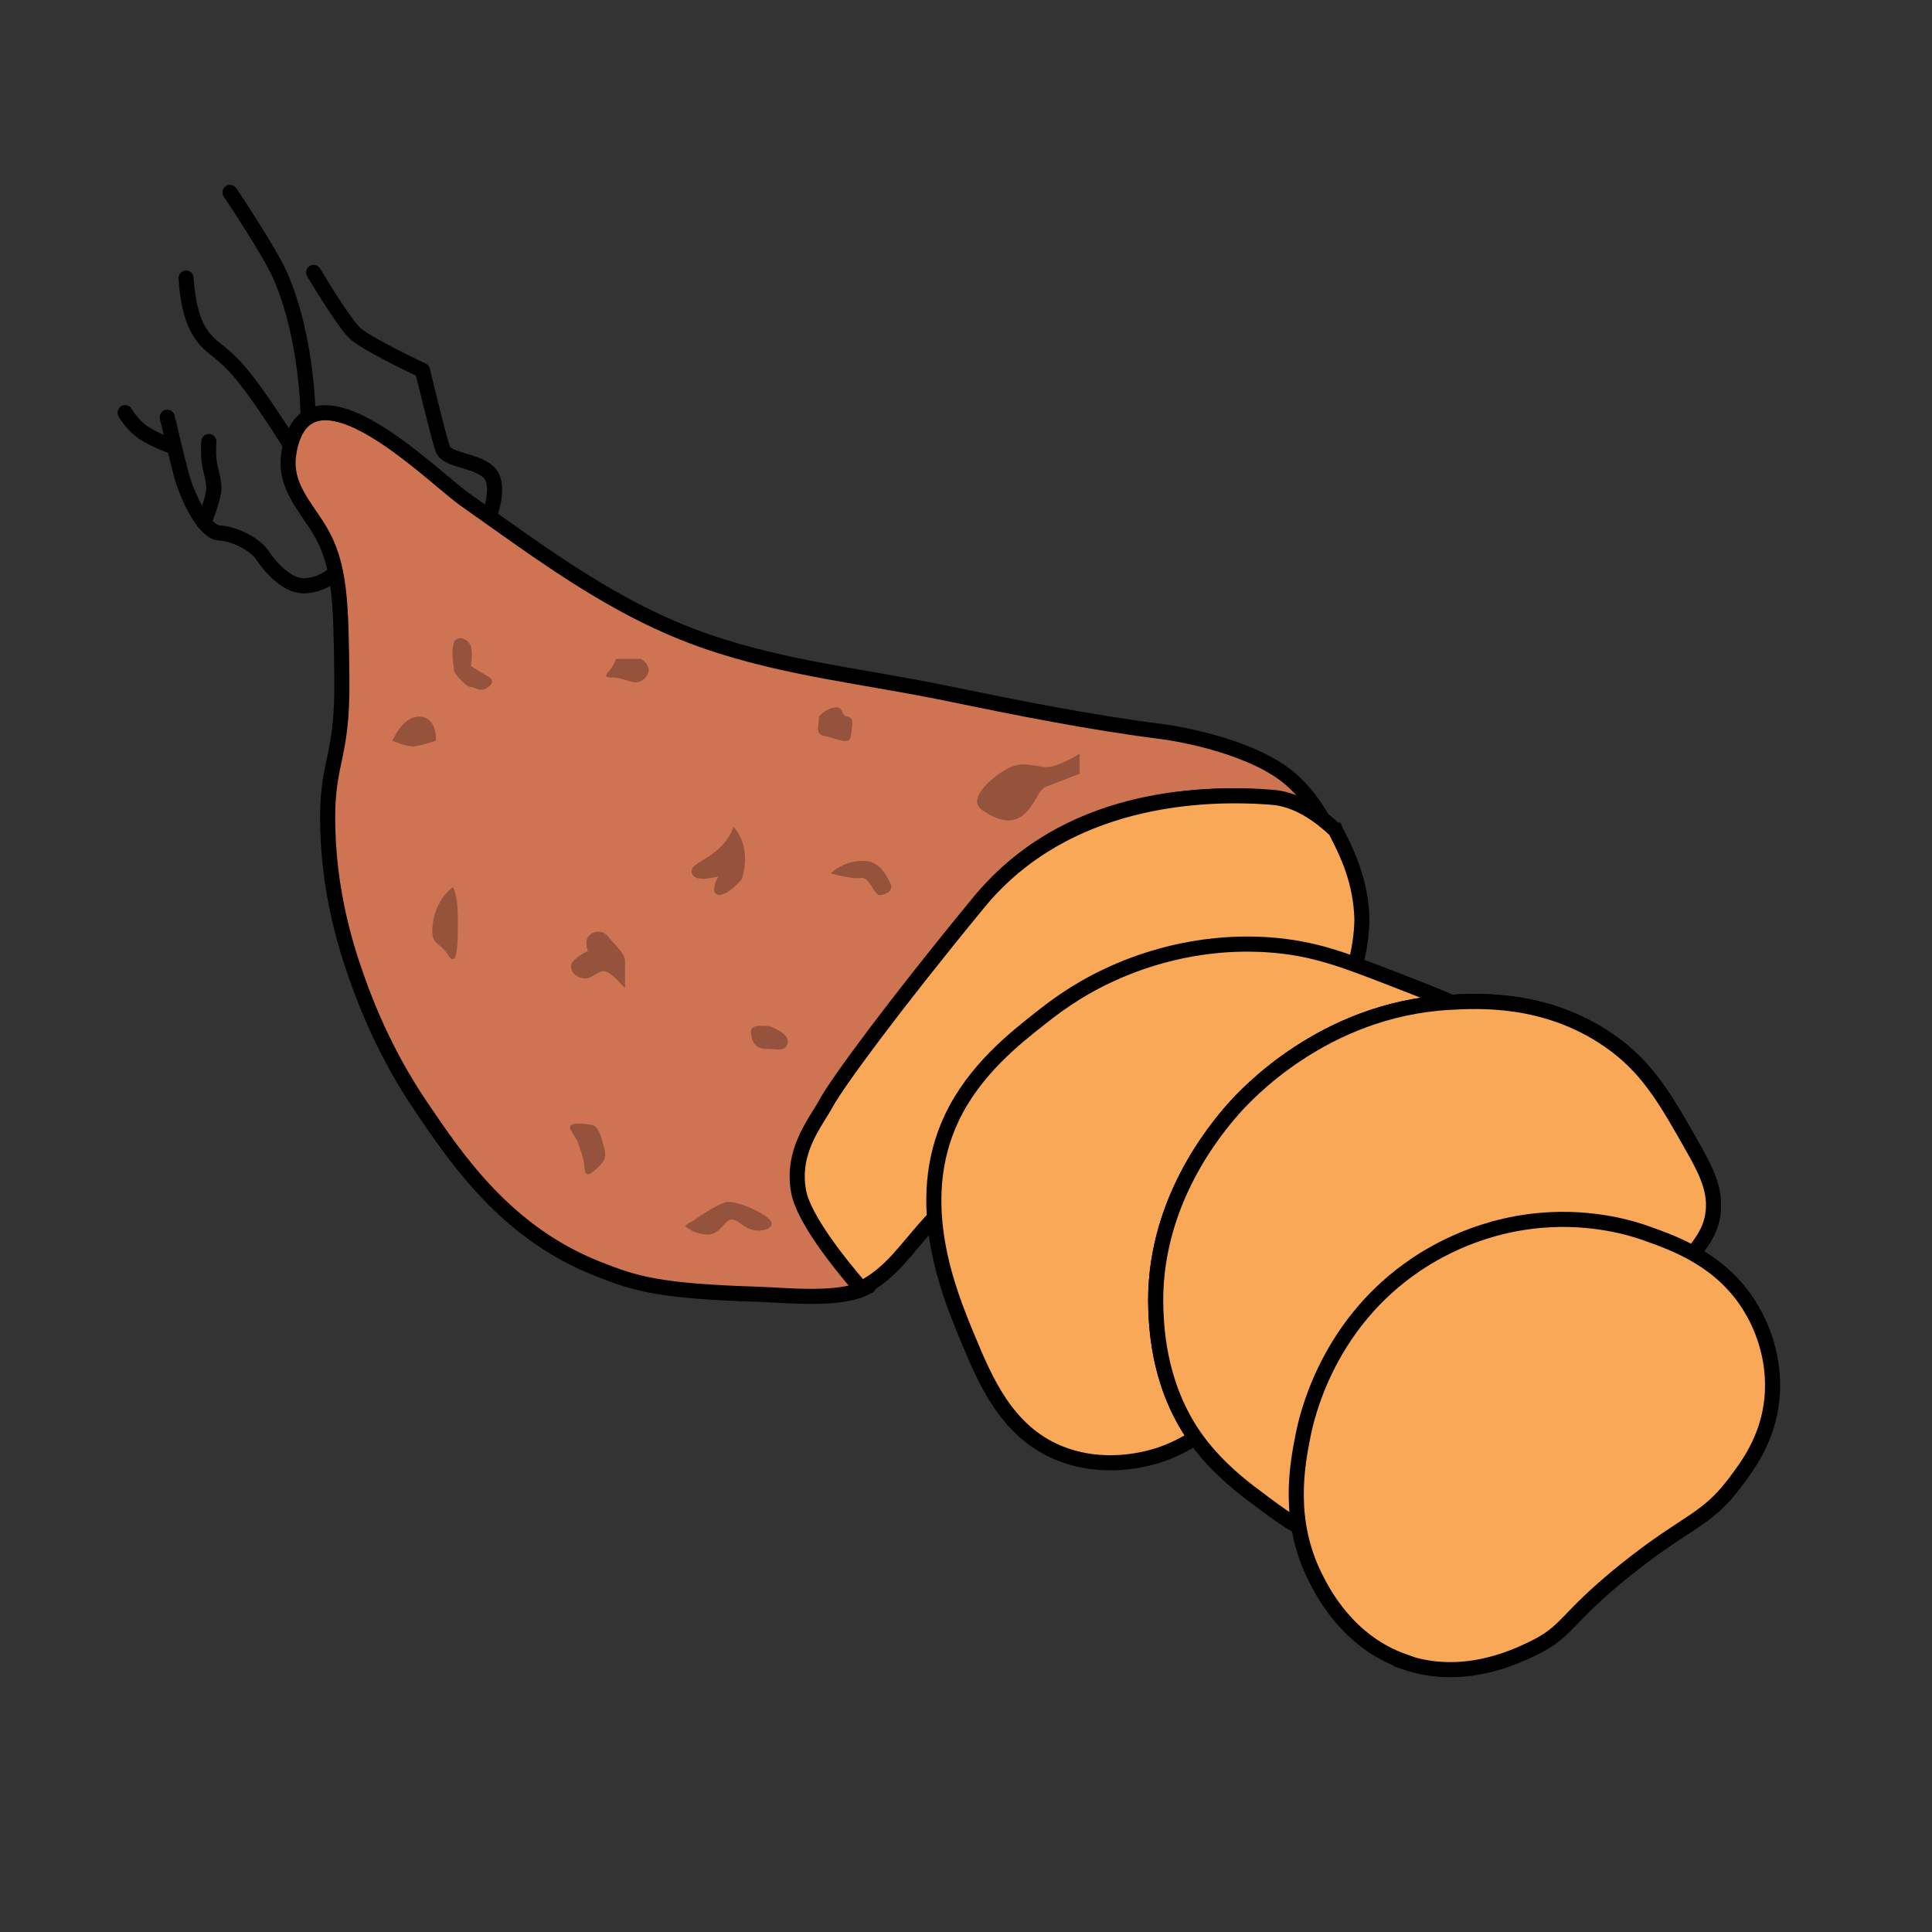 <svg xmlns="http://www.w3.org/2000/svg" id="Calque_1" data-name="Calque 1" viewBox="0 0 128 128"><rect x="0" y="0" width="128" height="128" fill="#333333" stroke="none"/><defs><style>.cls-2,.cls-3{stroke:#000}.cls-2{stroke-linecap:round;stroke-linejoin:round;fill:none}.cls-5{fill:#95533d}.cls-3{fill:#f8a856;stroke-miterlimit:10}</style></defs><path d="M87.99 54.95c-1.2-1.13-2.6-2.01-4.08-2.12-4.51-.36-13.28 0-18.85 6.75-5.57 6.76-9.12 11.62-9.83 12.92-.72 1.31-2.26 3.08-1.78 5.69.31 1.7 2.59 5.27 4.1 7.02-.12.06-.25.12-.38.18-1.76.8-5.23.41-6.91.36-6.65-.21-8.17-.7-10.67-1.69-6.04-2.38-9.31-7.22-11.73-10.8-.82-1.21-2.51-3.88-3.91-7.63-.72-1.94-2.08-5.7-2.23-10.62-.15-4.69.99-4.46.93-10.05-.06-5.03-.09-7.55-1.49-9.87-.93-1.53-2.27-2.87-2.05-4.84.02-.24.21-1.96 1.3-2.61 2.77-1.65 8.51 4.12 10.41 5.47 5.15 3.62 9.93 7.29 16 9.39 5.22 1.8 10.56 2.33 15.92 3.44 4.72.97 9.44 1.92 14.24 2.53 1.33.17 6.2 1.05 8.63 3.24 1.19 1.07 1.93 2.37 2.38 3.24Z" style="stroke-linecap:round;stroke-linejoin:round;stroke:#000;fill:#cf7452"/><path d="M88.67 66.65c-3.4 5.6-10.52 2.48-19.89 8.75-3.5 2.34-5.25 3.51-7.13 5.56-1.69 1.85-2.57 3.37-4.59 4.42-1.56-1.8-3.83-4.69-4.15-6.44-.49-2.69 1.09-4.51 1.83-5.86.73-1.34 4.39-6.34 10.12-13.31 5.74-6.95 14.77-7.32 19.41-6.95 1.52.11 2.97 1.02 4.2 2.18h.01c.06.14.12.26.18.37.56 1.1 1.51 3.01 1.57 5.52 0 0 .05 3.09-1.57 5.75Z" class="cls-3"/><path d="M82.17 92.72c-2.61 2.76-4.8 3.63-6.47 3.97-.74.15-3.11.59-5.58-.44-3.46-1.44-4.86-4.83-6.03-7.64-1.22-2.95-3.7-8.93-1.03-14.55 1.5-3.17 4.2-5.29 5.88-6.61.8-.63 2.25-1.77 4.41-2.79 2.02-.96 5.87-2.4 10.73-2.06 2.96.21 4.95.99 8.08 2.2 5.12 1.99 7.71 3 7.94 4.7.36 2.78-6.19 3.07-10.88 9.41-3.83 5.18-2.09 8.57-7.05 13.82Z" class="cls-3"/><path d="M107.3 88.9c.4-.39 1.74-2.02 4.41-5.29.98-1.2 1.57-1.94 1.76-3.09.23-1.42-.28-2.67-1.18-4.26-1.96-3.48-3.14-5.57-5.73-7.35-4.18-2.87-8.65-2.61-10.58-2.5-8.31.48-13.46 6.15-14.26 7.05-1.13 1.29-5.43 6.32-5.14 13.37.06 1.44.26 5.26 2.79 8.67 1.34 1.8 3 3.06 3.82 3.67 1.77 1.33 2.92 2.2 4.26 2.5 2.36.52 3.9-1.05 10.43-5.73 5.62-4.03 6.86-4.57 9.41-7.05Z" class="cls-3"/><path d="M107.3 88.9c.4-.39 1.74-2.02 4.41-5.29.98-1.2 1.57-1.94 1.76-3.09.23-1.42-.28-2.67-1.18-4.26-1.96-3.48-3.14-5.57-5.73-7.35-4.18-2.87-8.65-2.61-10.58-2.5-8.31.48-13.46 6.15-14.26 7.05-1.13 1.29-5.43 6.32-5.14 13.37.06 1.44.26 5.26 2.79 8.67 1.34 1.8 3 3.06 3.82 3.67 1.77 1.33 2.92 2.2 4.26 2.5 2.36.52 3.9-1.05 10.43-5.73 5.62-4.03 6.86-4.57 9.41-7.05Z" class="cls-3"/><path d="M93.05 110.09c-3.72-1.29-5.38-4.55-5.87-5.51-1.95-3.82-1.23-7.53-.86-9.42.24-1.25 1.52-7.04 6.97-11.01 1.22-.89 4.34-2.92 8.81-3.3 3.48-.3 6.13.56 6.97.86 1.89.67 5.07 1.79 6.97 5.02.49.82 1.65 3.08 1.35 6-.27 2.58-1.55 4.32-2.45 5.51-1.94 2.57-3.14 2.48-7.22 5.75-4.13 3.31-3.78 4.1-6.24 5.26-1.17.56-4.62 2.19-8.44.86Z" class="cls-3"/><path d="M32.4 34.22s.83-2.07 0-2.91-2.79-.78-3.07-1.57-1.34-5.2-1.34-5.2-3.69-1.73-4.47-2.46c-.78-.73-2.74-4.03-2.74-4.03M20.41 27.64s0-5.11-1.82-9.33c-.7-1.62-3.35-5.56-3.35-5.56M19.09 29.24s-1.92-3.1-3.26-4.65c-1.34-1.55-1.91-1.44-2.67-2.71s-.83-3.46-.83-3.46M22.02 38.12s-.79.69-1.92.69-2.27-1.33-2.71-2.02c-.44-.69-1.82-1.43-2.86-1.48s-2.17-2.56-2.51-3.84c-.34-1.28-.94-3.83-.94-3.83" class="cls-2"/><path d="M13.51 34.61s.66-1.6.66-2.26-.28-1.29-.33-1.92 0-1.18 0-1.18M11.31 29.53s-1.06-.37-1.8-.86-1.22-1.33-1.22-1.33" class="cls-2"/><path d="M38.25 75.6s.41 1.05.45 1.53.07.93.6.49.93-.78.75-1.49c-.19-.71-.36-1.53-.87-1.61s-1.75-.26-1.33.41l.41.67ZM55.04 57.85c.55-.46 1.24-.85 2.26-.81s1.47 1.04 1.7 1.51-.37.76-.74.75-.64-1.23-1.22-1.13-2-.31-2-.31ZM50.95 67.98c-.41 0-1.24-.14-1.2.41s.23 1.1 1.01 1.1 1.29.23 1.43-.41-1.24-1.1-1.24-1.1ZM71.53 49.94s-1.43.88-2.16.88-1.47-.39-2.4 0c-.93.39-3.03 2.05-1.91 2.84s2.05.93 2.79.29.93-1.61 1.42-1.81 2.26-.88 2.26-.88v-1.32ZM49.14 58.24s.33-.84.18-1.88-.73-1.58-.73-1.58-.2.81-1.12 1.58c-.93.77-1.86.96-1.61 1.55s1.73.15 1.73.15-.62 1.12 0 1.22 1.56-1.04 1.56-1.04ZM40.79 64.82c-.25-.19-.59-.59-1-.44s-.59.44-1.03.44-.93-.31-.93-.81 1.12-1 1.12-1-.22-.59 0-.93.9-.59 1.37 0 1.09 1.09 1.09 1.59v1.8l-.62-.65ZM32.37 44.84l-1.17-.71s.13-.79 0-1.29-.92-.83-1.13-.25 0 1.54 0 1.79.82 1.13 1.1 1.13.65.42 1.19 0 0-.67 0-.67ZM26 49.08s1 .44 1.52.36 1.36-.36 1.36-.36.12-1.52-1.04-1.6c-1.16-.08-1.84 1.6-1.84 1.6ZM40.81 43.65c-.24.86-1.19 1.24-.24 1.24s1.57.71 2.19 0c.62-.71-.29-1.24-.29-1.24h-1.66ZM54.25 47.48c.04.54-.31 1.16.4 1.29s1.64.66 1.72 0 .27-1.21-.22-1.29-.21-.65-.81-.61-1.09.61-1.09.61ZM29.99 58.77c.39.6.34 2.03.34 2.72s0 2.81-.64 1.79c-.64-1.01-1.2-.56-1.01-2.12A3.654 3.654 0 0 1 30 58.77ZM45.84 80.94s1.77-1.29 2.41-1.31 2.23.64 2.72 1.15c.49.51-.34.86-1.03.72-.7-.13-.99-.7-1.46-.7s-.77.99-1.57.99-1.34-.4-1.47-.51.4-.35.4-.35Z" class="cls-5"/><path d="M-1023.64-2047.77h3385.57V523.9h-3385.57z" style="stroke:#fff;stroke-width:8px;fill:none;stroke-linecap:round;stroke-linejoin:round"/></svg>